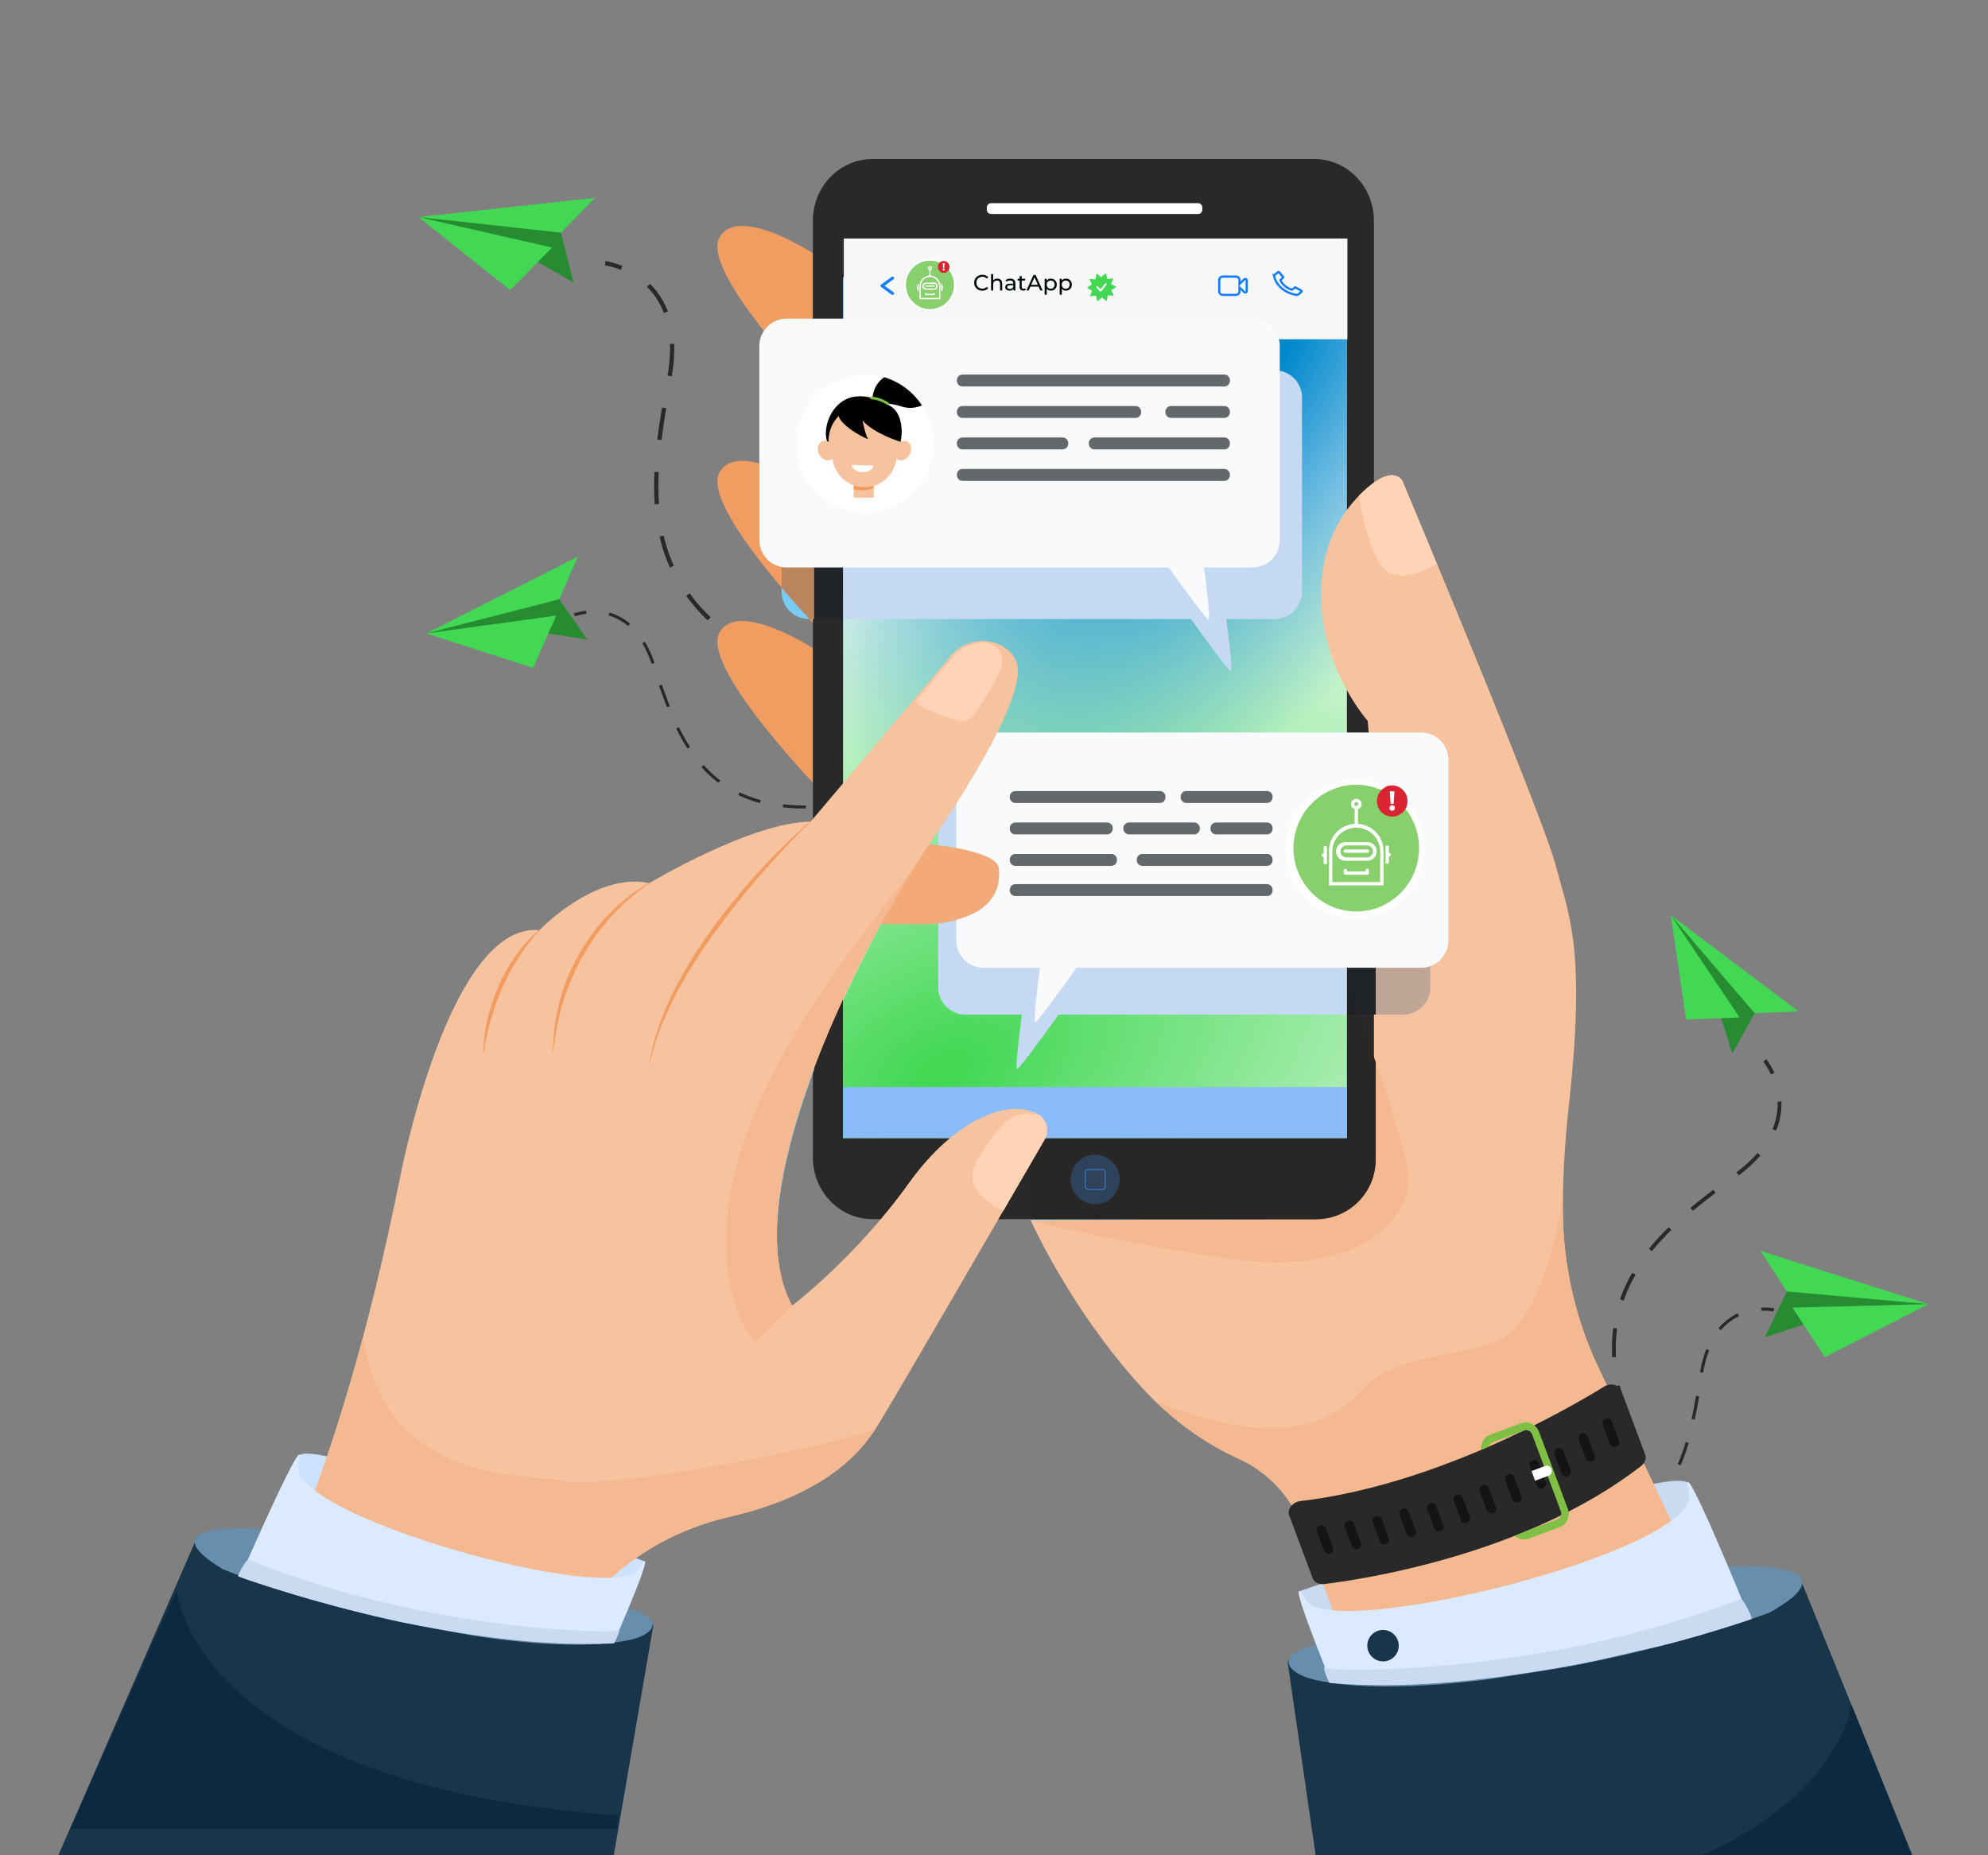 <svg viewBox="120 0 450 420" fill="none" xmlns="http://www.w3.org/2000/svg">
    <rect x="120" y="0" width="450" height="420" fill="#808080" stroke="none"/>
    <g clip-path="url(#a)">
        <path d="m524.451 292.358-4.967 10.375 9.529-3.118 27.487-4.377-18.772-4.261s-10.022-.765-10.671-.474c-.652.293-2.606 1.855-2.606 1.855"
              fill="#278B32"/>
        <path d="m518.509 283.184 37.991 12.054-32.049-2.88-5.942-9.174Zm14.576 24.046-7.335-11.21 30.75-.782-23.415 11.992"
              fill="#43D854"/>
        <path d="M518.705 296.736c1.627-.074 2.735.156 2.746.158l.148-.697c-.048-.01-1.207-.25-2.926-.173l.032.712m-9.707 3.948a12.9 12.9 0 0 1 4.342-3.363l.305.643a12.206 12.206 0 0 0-4.104 3.179l-.543-.459Zm-4.179 9.948c.326-1.91.802-3.668 1.416-5.223l.663.262c-.598 1.509-1.06 3.219-1.376 5.079l-.008.041-.7-.127.005-.032Zm-.9 5.345.701.121a129.276 129.276 0 0 1-1.022 5.302l-.695-.152c.333-1.533.655-3.208 1.016-5.271Zm-2.34 10.461.682.205a46.243 46.243 0 0 1-1.843 5.099l-.653-.283a45.52 45.52 0 0 0 1.814-5.021Zm-7.551 13.917a27.266 27.266 0 0 0 3.256-4.188l.601.382a29.458 29.458 0 0 1-1.688 2.382 27.955 27.955 0 0 1-1.653 1.914l-.516-.49Zm-8.636 6.075a29.05 29.05 0 0 0 4.619-2.617l.407.583a29.71 29.71 0 0 1-4.731 2.682l-.295-.648Zm-10.222 2.927a44.87 44.87 0 0 0 5.217-1.119l.192.686a45.721 45.721 0 0 1-5.3 1.137l-.109-.704ZM260.525 61.1c-2.053-.827-3.574-1.03-3.59-1.032l.125-.957c.067.009 1.66.222 3.826 1.094l-.361.896m9.76 9.771c-.87-2.273-2.158-4.265-3.83-5.92l.68-.687c1.77 1.753 3.134 3.86 4.052 6.262l-.902.345Zm1.771 14.322-.953-.153.009-.057c.431-2.525.607-4.923.522-7.121l.965-.04c.088 2.267-.092 4.733-.535 7.329l-.008.042Zm-2.311 14.418-.959-.119c.264-2.127.606-4.432 1.077-7.25l.952.159a176.244 176.244 0 0 0-1.07 7.21Zm-.571 14.491-.964.069c-.166-2.331-.189-4.738-.069-7.362l.966.045c-.119 2.586-.097 4.956.067 7.248Zm2.466 14.371a37.47 37.47 0 0 1-1.258-3.193 40.196 40.196 0 0 1-1.09-3.811l.941-.22c.297 1.27.655 2.521 1.064 3.718.362 1.06.774 2.106 1.224 3.111l-.881.395Zm8.545 11.972a40.35 40.35 0 0 1-4.856-5.564l.785-.565a39.24 39.24 0 0 0 4.739 5.43l-.668.699Zm11.99 8.503a62.196 62.196 0 0 1-6.278-3.84l.555-.791a61.19 61.19 0 0 0 6.179 3.78l-.456.851m10.271 4.595a97.402 97.402 0 0 1-3.611-1.432l.375-.89c1.15.484 2.353.961 3.574 1.417l-.338.905Z"
              fill="#292929"/>
        <path d="m246.983 52.678 2.844 11.256-8.805-4.989-26.317-9.816 19.42-.468s10.066 1.245 10.651 1.662c.586.42 2.207 2.355 2.207 2.355Z"
              fill="#278B32"/>
        <path d="m254.691 44.79-39.986 4.34 32.278 3.548 7.708-7.888Z" fill="#43D854"/>
        <path d="m235.475 65.666 9.492-9.624-30.262-6.913 20.77 16.537Z" fill="#43D854"/>
        <path d="M520.857 243.217c-.835-1.804-1.707-2.872-1.716-2.883l.671-.55c.038.047.95 1.166 1.832 3.069l-.787.364m.381 12.399c.829-2.022 1.21-4.118 1.133-6.231l.868-.031c.081 2.236-.322 4.454-1.198 6.591l-.803-.329Zm-7.647 10.467-.53-.687.041-.031c1.835-1.389 3.425-2.851 4.721-4.342l.656.568c-1.336 1.538-2.971 3.042-4.857 4.469l-.031.023Zm-10.379 8.018-.555-.667a155.99 155.99 0 0 1 5.163-4.085l.527.689a157.79 157.79 0 0 0-5.135 4.063Zm-9.285 9.136-.673-.548a56.119 56.119 0 0 1 4.482-4.862l.604.624a55.297 55.297 0 0 0-4.413 4.786Zm-7.222 10.926c.331-.96.715-1.925 1.14-2.864a36.2 36.2 0 0 1 1.629-3.166l.752.434a34.879 34.879 0 0 0-1.59 3.089 32.645 32.645 0 0 0-1.111 2.79l-.82-.283Zm-1.767 13.093a36.165 36.165 0 0 1 .242-6.629l.861.113a35.215 35.215 0 0 0-.236 6.468l-.867.048Zm2.621 12.94a55.742 55.742 0 0 1-1.749-6.375l.85-.177a54.81 54.81 0 0 0 1.721 6.275l-.822.277m3.899 9.322a87.491 87.491 0 0 1-1.484-3.158l.793-.352a84.95 84.95 0 0 0 1.469 3.126l-.778.384Z"
              fill="#292929"/>
        <path d="m517.171 229.375-5.06 9.118-2.697-8.68-11.194-22.61 13.002 11.635s5.825 7.005 5.951 7.638c.126.635-.002 2.899-.002 2.899Z"
              fill="#278B32"/>
        <path d="m527.068 228.95-28.848-21.747 18.951 22.173 9.897-.426Z" fill="#43D854"/>
        <path d="m501.649 230.802 12.133-.464-15.562-23.135 3.429 23.599Z" fill="#43D854"/>
        <path d="m246.582 135.669 6.349 9.118-9.569-1.491-26.882.105 17.232-6.982s9.434-2.289 10.098-2.112c.666.177 2.772 1.362 2.772 1.362"
              fill="#278B32"/>
        <path d="m250.819 126-34.339 17.401 30.102-7.732 4.237-9.669Z" fill="#43D854"/>
        <path d="m240.665 151.189 5.248-11.827-29.433 4.038 24.185 7.789" fill="#43D854"/>
        <path d="M252.74 138.949c-1.562.182-2.582.574-2.593.577l-.249-.641c.044-.017 1.112-.426 2.762-.62l.08.684m9.868 2.253a12.469 12.469 0 0 0-4.662-2.531l-.191.661a11.798 11.798 0 0 1 4.407 2.392l.446-.522Zm5.53 8.832c-.607-1.77-1.334-3.371-2.162-4.758l-.591.354c.805 1.345 1.511 2.902 2.102 4.626l.014.038.647-.229-.01-.031Zm1.69 4.956-.649.225a124.159 124.159 0 0 0 1.799 4.895l.639-.253a127.007 127.007 0 0 1-1.789-4.867Zm3.858 9.608-.618.301a44.498 44.498 0 0 0 2.55 4.573l.578-.371a44.019 44.019 0 0 1-2.51-4.503Zm9.363 12.091a26.44 26.44 0 0 1-3.756-3.486l-.513.458a28.471 28.471 0 0 0 1.98 2.008 26.79 26.79 0 0 0 1.873 1.567l.416-.547Zm9.177 4.447a28.06 28.06 0 0 1-4.81-1.775l-.297.618a28.698 28.698 0 0 0 4.927 1.821l.18-.664Zm10.199 1.201a43.518 43.518 0 0 1-5.147-.256l-.076.684c1.657.186 3.417.274 5.229.26l-.006-.688Z"
              fill="#292929"/>
        <path d="M266 353.5s-79.5-30-78.338-23.5l-2.162 9.358 27.568 16.254L248.203 363l16.216-5.418L266 353.5Z"
              fill="#CBE1FD"/>
        <path d="M414.001 360.275s89.664-31.186 88.177-23.961l2.141 10.515-31.262 17.349-39.456 7.227-17.953-6.524-1.647-4.606Z"
              fill="#CADAF1"/>
        <path d="M507.894 364.732h-86.091l-7.142-19.233c-2.53-6.812-7.706-12.29-14.326-15.287-6.235-2.821-14.626-7.944-22.761-17.078-15.83-17.774-24.23-36.842-24.23-36.842l53.354-.26s-4.802-29.855 21.716-69.506a22.445 22.445 0 0 0 3.687-14.424l-2.514-28.917s-18.02-20.143-6.964-45.135c0 0 10.572-14.642 14.766-9.283 0 0 31.935 76.071 34.842 87.381 2.908 11.311 6.785 18.421 2.908 53.969-1.026 9.41-1.395 17.258-1.382 23.711a84.18 84.18 0 0 0 8.086 35.814l26.051 55.09Z"
              fill="#F7C29E"/>
        <path d="m421.803 364.732-7.142-19.233c-2.53-6.812-7.706-12.29-14.326-15.287l-.033-.015.033.015c6.62 2.997 11.796 8.475 14.326 15.287l7.142 19.233Zm-21.518-34.543-.016-.006.016.006Zm-.035-.015-.015-.006.015.006Zm-.034-.015-.013-.006.013.006Zm-.037-.017Zm73.578-56.388v-.002.002Zm0-.072-.001-.036a.433.433 0 0 1 .001.036Zm-.001-.051c0-.968.009-1.973.026-3.003l-.001.004v.002c-.017 1.03-.025 2.031-.025 2.997Z"
              fill="#9CE3EC"/>
        <path d="M421.803 364.732h86.091l-26.051-55.09a84.18 84.18 0 0 1-8.086-35.814v-.197c-.001-.966.007-1.967.024-2.997-.037.286-3.802 29.203-15.418 33.232-11.674 4.048-22.774 2.646-30.765 11.52-4.436 4.926-10.929 7.938-19.886 7.938-7.18 0-15.944-1.935-26.493-6.373 6.874 6.724 13.675 10.78 18.96 13.191.008.002.016.007.024.011l.013.006a.048.048 0 0 1 .019.009l.015.006c.007.002.012.006.019.009l.016.006c.006.004.012.006.017.008l.033.015c6.62 2.997 11.796 8.475 14.326 15.287l7.142 19.233Z"
              fill="#F5B992"/>
        <path d="M300.669 151.156a84.269 84.269 0 0 1-3.303-1.223l.322-.814c1.052.414 2.152.823 3.268 1.21l-.287.827"
              fill="#292929"/>
        <path d="M305.208 58.05s-18.233-12.21-22.399-4.165c-4.163 8.043 23.693 36.504 23.693 36.504l-1.294-32.34Zm0 53.192s-18.233-12.208-22.399-4.165c-4.163 8.044 23.693 36.504 23.693 36.504l-1.294-32.339Zm0 36.241s-18.233-12.207-22.399-4.164c-4.163 8.043 23.693 36.504 23.693 36.504l-1.294-32.34Z"
              fill="#F19C61"/>
        <path d="M317.487 36h100.025C424.96 36 431 42.262 431 49.99v212.02c0 7.789-6.103 13.99-13.488 13.99H317.487C310.04 276 304 269.74 304 262.01V49.99c0-7.796 6.11-13.99 13.487-13.99"
              fill="#292929"/>
        <path d="m353.344 276.292 53.354-.26H353.34l.004.26" fill="#9CE3EC"/>
        <path d="M409.067 285.766c19.644-.002 28.055-9.354 29.573-16.598.859-4.098-3.031-16.792-7.23-28.695v22.054c0 7.519-6.109 13.504-13.499 13.504h-11.213l-53.354.261s18.633 4.997 45.593 8.734c3.667.508 7.037.74 10.13.74"
              fill="#F5B992"/>
        <path d="M353.34 276.031h64.571c7.39 0 13.499-5.985 13.499-13.504v-22.054a525.58 525.58 0 0 0-3.945-10.782h-2.599v27.936h-68.224c-.053.112-.11.222-.173.33l-3.332 5.746c.095 6.43.181 11.19.203 12.328Zm14.582-14.618a5.603 5.603 0 0 1 0 11.205 5.602 5.602 0 0 1-5.599-5.603 5.601 5.601 0 0 1 5.599-5.602Z"
              fill="#292726"/>
        <path d="M424.866 257.628H310.849V62.773h114.017v194.855Z" fill="#fff"/>
        <path d="M424.866 257.628H310.849V62.773h114.017v194.855Z" fill="url(#b)"/>
        <path d="M424.866 257.628H310.849V62.773h114.017v194.855Z" fill="url(#c)"/>
        <path d="M431.41 199.928c.682-2.53.921-5.178.691-7.826l-.691-7.948v15.774" fill="#79CBF3"/>
        <path d="M431.41 229.692h6.172a6.195 6.195 0 0 0 6.193-6.195v-40.878a6.193 6.193 0 0 0-6.193-6.194h-6.172v7.73l.691 7.948a22.556 22.556 0 0 1-.691 7.825v29.764"
              fill="#BFA596"/>
        <path d="M427.465 229.692h3.945v-53.267h-6.544v46.503c.762 1.95 1.649 4.249 2.599 6.764" fill="#202327"/>
        <path d="M424.866 229.692h2.599a641.979 641.979 0 0 0-2.599-6.764v6.764Z" fill="#202124"/>
        <path d="M350.242 241.981c.506 0 6.225-7.886 9.379-12.289h65.245v-53.267H339.87a269.763 269.763 0 0 1-7.504 11.729v3.196c4.29.535 13.297 2.028 13.707 5.141.518 3.951-.567 10.81-13.707 12.544v14.462a6.196 6.196 0 0 0 6.195 6.195h12.76c-.641 4.841-1.552 12.289-1.079 12.289Z"
              fill="#C5D9F3"/>
        <path d="M303.115 140.137h.133a231.162 231.162 0 0 1-6.326-7.136v.941a6.193 6.193 0 0 0 6.193 6.195"
              fill="#79CBF3"/>
        <path d="M296.922 104.923a92.011 92.011 0 0 1 7.383-4.896V88.08a236.156 236.156 0 0 1-3.499-3.822 6.197 6.197 0 0 0-3.884 5.75v14.915Z"
              fill="#C5D9F3"/>
        <path d="M304.305 110.663v-10.636a92.553 92.553 0 0 0-7.383 4.896v1.794c3.18 1.408 5.998 3.083 7.383 3.946Z"
              fill="#79CBF3"/>
        <path d="M304.305 88.079v-4.266h-1.19c-.816 0-1.596.156-2.309.444a236.156 236.156 0 0 0 3.499 3.822Zm-1.057 52.058h1.057v-29.474c-1.385-.863-4.203-2.538-7.383-3.947v26.285a231.162 231.162 0 0 0 6.326 7.136"
              fill="#BA855C"/>
        <path d="M304.305 140.137h6.544V83.814h-6.544v56.323Z" fill="#202327"/>
        <path d="M398.594 151.911c.456 0-.376-6.937-1.011-11.774h10.947a6.194 6.194 0 0 0 6.193-6.195V90.008a6.194 6.194 0 0 0-6.193-6.194h-97.681v56.323h78.735c3.212 4.475 8.524 11.774 9.01 11.774"
              fill="#C5D9F3"/>
        <path d="M344.35 48.442h46.829a.98.98 0 0 0 .98-.98v-.481a.981.981 0 0 0-.98-.981H344.35a.98.98 0 0 0-.979.981v.48a.98.98 0 0 0 .979.981Z"
              fill="#fff"/>
        <path d="M433.679 180.636s-.688 2.559-2.243 3.817l-1.849-21.268s-13.256-14.817-10.053-34.803c1.096-6.842 4.498-13.138 9.701-17.715 2.97-2.61 6.232-4.355 8.154-1.899 0 0 15.018 35.772 25.394 61.902l-29.104 9.966"
              fill="#F7C29E"/>
        <path d="M342.648 165.822h99.022a6.194 6.194 0 0 1 6.193 6.195v40.875a6.194 6.194 0 0 1-6.193 6.195h-77.96c-3.154 4.405-8.876 12.292-9.381 12.292-.471 0 .438-7.449 1.081-12.292h-12.762a6.194 6.194 0 0 1-6.193-6.195v-40.875a6.194 6.194 0 0 1 6.193-6.195Z"
              fill="#F8FAFB"/>
        <path d="M367.922 272.618a5.603 5.603 0 0 0 0-11.205 5.602 5.602 0 0 0-5.599 5.603 5.601 5.601 0 0 0 5.599 5.602Z"
              fill="#2F425B"/>
        <path d="M369.592 264.863c.266 0 .484.216.484.482v3.342a.484.484 0 0 1-.484.482h-3.338a.484.484 0 0 1-.485-.482v-3.342c0-.266.218-.482.485-.482h3.338Zm-3.338 4.486h3.338a.663.663 0 0 0 .664-.662v-3.342a.663.663 0 0 0-.664-.662h-3.338a.663.663 0 0 0-.664.662v3.342c0 .366.298.662.664.662Z"
              fill="#3E82D7"/>
        <path d="M310.849 257.628h114.017v-11.527H310.849v11.527Zm0-184.514h114.017V62.772H310.849v10.342Z"
              fill="#8ABBFA"/>
        <path d="M434.689 129.779c-4.149-1.91-6.316-12.711-7.091-17.564 3.33-3.35 7.506-6.366 9.791-3.448 0 0 3.307 7.878 7.889 18.94-3.133 1.744-7.487 3.5-10.589 2.072Z"
              fill="#FFD3B6"/>
        <path d="M330.133 191.107s15.401 1.292 15.94 5.385c.537 4.094-.647 11.31-15.185 12.712H315.83s4.504-12.497 4.29-12.926c-.216-.431 10.013-5.171 10.013-5.171"
              fill="#F3AA78"/>
        <path d="M354.843 252.169c2.084 1.108 2.809 3.745 1.625 5.788-7.085 12.225-35.265 60.811-37.802 64.764-2.908 4.524-10.016 15.19-33.6 20.682-23.585 5.495-33.276 21.329-33.276 21.329h-72.689s17.124-27.145 31.339-97.596c0 0 10.983-58.493 31.658-56.554 0 0 12.599-13.25 24.877-10.663 0 0 23.259-13.897 36.505-13.897l31.816-37.612c3.151-3.723 8.7-4.452 12.572-1.489 1.245.953 2.194 2.213 2.456 3.876.971 6.14-7.106 21.653-20.029 40.396-12.923 18.742-44.906 78.206-31.013 104.383 0 0 14.213-10.666 26.492-27.793 10.279-14.343 22.373-19.167 29.069-15.614Z"
              fill="#F7C29E"/>
        <path d="M303.362 186.037c-4.22 3.615-8.178 7.536-11.914 11.656-5.046 5.494-11.419 13.639-15.161 19.929-4.717 7.778-7.831 14.599-9.303 23.163l.095.021c1.694-8.048 6.123-16.713 9.98-22.7 2.886-4.68 8.23-12.116 14.964-19.912 3.385-3.902 7.675-8.515 11.407-12.087l-.068-.07m-36.18 13.781c-3.435 1.758-6.497 4.211-9.204 6.984-2.738 2.76-5.015 5.89-6.975 9.308a45.428 45.428 0 0 0-4.367 10.779c-.834 3.515-1.374 5.899-1.463 11.461l.098.009a56.474 56.474 0 0 1 2.096-11.254c1.091-3.546 2.623-7.358 4.479-10.519a49.761 49.761 0 0 1 6.693-9.268c2.433-2.663 5.616-5.539 8.693-7.415l-.05-.085m-24.816 10.494c-3.038 2.297-6.113 6.366-7.605 9.116-1.876 3.227-3.361 6.975-4.341 11.078-.72 2.624-.9 5.173-1.013 7.842l.095.013c.449-2.587.729-4.516 1.65-7.646 1.411-4.748 2.519-7.191 4.411-10.852 1.131-2.256 4.065-6.725 6.846-9.481l-.043-.07"
              fill="#F19C61"/>
        <path d="M340.17 267.214c-.645-3.271 3.167-8.459 6.626-12.374 2.159-2.445 5.567-3.359 8.567-2.337 1.675 1.241 2.186 3.593 1.106 5.454-1.903 3.285-5.332 9.196-9.375 16.161-3.028-1.542-6.328-3.877-6.924-6.904Zm-3.055-104.041c-1.838-.368-10.176-3.143-9.665-4.664l8.225-9.722a9.355 9.355 0 0 1 6.269-3.276l.038-.005c.067-.006.217-.016.429-.016 1.101.002 3.818.315 4.415 3.301.589 2.95-4.292 10.12-6.445 13.1a3.24 3.24 0 0 1-3.266 1.282"
              fill="#FFD3B6"/>
        <path d="M483.089 313.917c-9.109 5.599-38.437 22.338-68.761 25.906-1.776.21-3.026 1.84-2.501 3.247l5.298 14.193c.35.939 1.406 1.487 2.591 1.343 8.937-1.085 45.81-6.637 71.755-26.714.883-.683 1.255-1.719.925-2.603l-5.406-14.486c-.509-1.364-2.418-1.797-3.901-.886Z"
              fill="#292929"/>
        <path d="m485.75 327.489.101-.036c.532-.199.802-.791.603-1.324l-1.631-4.37a1.026 1.026 0 0 0-1.322-.603l-.1.036a1.03 1.03 0 0 0-.604 1.324l1.631 4.37c.198.533.791.801 1.322.603Zm-5.454 3.362.1-.035c.532-.199.802-.791.603-1.324l-1.631-4.37a1.028 1.028 0 0 0-1.322-.603l-.1.036a1.03 1.03 0 0 0-.604 1.324l1.631 4.37c.199.533.791.801 1.323.602Zm-5.464 3.342.101-.038a1.03 1.03 0 0 0 .603-1.324l-1.631-4.369a1.027 1.027 0 0 0-1.322-.603l-.101.038a1.026 1.026 0 0 0-.603 1.322l1.631 4.369c.198.533.79.804 1.322.605Zm-5.622 2.716.1-.038c.532-.199.802-.791.604-1.322l-1.631-4.37a1.029 1.029 0 0 0-1.323-.605l-.1.038a1.027 1.027 0 0 0-.603 1.322l1.63 4.372a1.03 1.03 0 0 0 1.323.603m-5.531 3.157.1-.038c.532-.199.802-.791.603-1.322l-1.631-4.37a1.027 1.027 0 0 0-1.322-.605l-.1.038a1.028 1.028 0 0 0-.604 1.322l1.631 4.372a1.03 1.03 0 0 0 1.323.603m-5.776 2.504.1-.038a1.03 1.03 0 0 0 .604-1.324l-1.631-4.369a1.029 1.029 0 0 0-1.323-.603l-.1.038a1.026 1.026 0 0 0-.603 1.322l1.63 4.369c.199.533.791.804 1.323.605Zm-5.889 2.2.1-.038a1.03 1.03 0 0 0 .604-1.324l-1.631-4.37a1.029 1.029 0 0 0-1.322-.603l-.101.036a1.03 1.03 0 0 0-.603 1.324l1.631 4.37c.198.533.79.801 1.322.605Zm-6.003 1.894.101-.038c.532-.199.802-.791.603-1.324l-1.631-4.369a1.027 1.027 0 0 0-1.322-.603l-.1.036a1.03 1.03 0 0 0-.604 1.324l1.631 4.369c.198.533.791.802 1.322.605m-6.246 1.24.1-.036a1.03 1.03 0 0 0 .604-1.324l-1.631-4.37a1.029 1.029 0 0 0-1.323-.602l-.1.036a1.028 1.028 0 0 0-.603 1.324l1.63 4.369c.199.533.791.802 1.323.603Zm-6.082 1.683.1-.038c.532-.199.802-.791.604-1.322l-1.631-4.372a1.029 1.029 0 0 0-1.323-.602l-.1.038a1.028 1.028 0 0 0-.604 1.322l1.631 4.369c.199.533.791.804 1.323.605Zm-6.315 1.058.101-.036c.532-.199.802-.791.603-1.324l-1.631-4.37a1.026 1.026 0 0 0-1.322-.602l-.101.035a1.029 1.029 0 0 0-.603 1.324l1.631 4.37c.198.533.79.801 1.322.603m-6.323 1.036.1-.038c.532-.196.802-.789.604-1.322l-1.631-4.369a1.028 1.028 0 0 0-1.323-.605l-.1.038a1.029 1.029 0 0 0-.603 1.324l1.63 4.37c.199.53.791.801 1.323.602Z"
              fill="#141414"/>
        <path d="m465.089 346.783-.025-.066c.096-.012.192-.036.286-.069l7.177-2.68c.708-.267 1.052-1.104.766-1.87l-6.471-17.338c-.285-.766-1.094-1.174-1.803-.909l-7.176 2.681a1.336 1.336 0 0 0-.819.941c-.564.246-1.131.493-1.705.736-.192-1.457.556-2.874 1.891-3.371l7.177-2.681c1.573-.586 3.368.319 4.003 2.017l6.471 17.338c.634 1.701-.129 3.562-1.702 4.148l-7.177 2.682c-1.076.401-2.257.103-3.098-.669.734-.289 1.469-.586 2.205-.89Z"
              fill="#7FBF43"/>
        <path d="m466.663 333.026 3.122-1.168c.56-.207 1.196.112 1.422.717.226.605-.045 1.265-.605 1.474l-3.121 1.166-.818-2.189Z"
              fill="#fff"/>
        <path d="M251.79 364.732s9.691-15.834 33.276-21.329l.069-.015c-.023.004-.043.011-.069.015-23.585 5.495-33.276 21.329-33.276 21.329Zm-72.689 0v-.002.002Zm.003-.002v-.002.002Zm0-.002c.003-.002.003-.004.003-.006 0 .002 0 .004-.003.006Zm.005-.009c.326-.522 11.396-18.444 23.038-61.959-11.645 43.517-22.712 61.439-23.038 61.959Zm106.044-21.337Zm.077-.017.039-.009-.039.009Zm.067-.017c.013-.002.026-.004.038-.008-.01.004-.025.006-.038.008Zm.069-.015c.013-.004.026-.006.036-.008-.01.002-.023.004-.036.008Zm.069-.017c.011-.002.024-.004.034-.008a.21.21 0 0 1-.034.008Zm.067-.015c.01-.004.023-.006.034-.008-.011.002-.024.004-.034.008Zm.067-.016c.013-.003.023-.005.033-.009-.01.004-.02.006-.033.009Zm.072-.017.025-.007-.025.007Zm.061-.015c.013-.002.023-.007.036-.009-.01.002-.023.007-.036.009Zm.07-.017.03-.007-.03.007Zm.064-.015.033-.008-.033.008Zm.069-.017.028-.006-.028.006Zm.064-.017.034-.006-.034.006Zm.069-.014c.008-.003.018-.007.029-.009-.011.002-.021.006-.029.009Zm.065-.017c.007-.003.02-.005.028-.007-.008.002-.021.004-.028.007Zm.069-.017Zm.064-.015.026-.007-.026.007Zm.067-.017c.01-.002.02-.004.031-.009-.011.005-.021.007-.031.009Zm.061-.015a.233.233 0 0 1 .036-.008c-.01.002-.025.004-.036.008Zm.07-.017.025-.006a.313.313 0 0 0-.025.006Zm.084-.021a.471.471 0 0 1 .044-.011l-.044.011Zm.07-.017c.015-.004.028-.008.041-.01a.273.273 0 0 0-.041.01Zm.077-.021Zm.066-.015.026-.008c-.01.002-.018.006-.026.008Zm.064-.017.026-.006-.026.006Zm.067-.017.023-.006-.023.006Zm.067-.017.023-.006-.023.006Zm.061-.017.026-.006c-.008.002-.015.006-.026.006Zm.065-.014Zm.064-.017.028-.007a.38.38 0 0 0-.028.007Zm.061-.017Zm.07-.017Zm.061-.015.028-.008a.147.147 0 0 0-.028.008Zm.064-.017.029-.008-.029.008Zm.067-.017.021-.006-.021.006Zm.064-.017.018-.006-.018.006Zm.064-.017.021-.006-.021.006Zm.062-.016Zm.064-.017c.005-.002.013-.002.016-.005-.003.003-.011.003-.016.005Zm.367-.098.01-.002-.01.002Zm.054-.015c.008 0 .013-.002.023-.004l-.023.004Zm.062-.016c.007 0 .015-.003.023-.005l-.023.005Zm.064-.017Zm.064-.017c.005 0 .015-.004.018-.004l-.018.004Zm.059-.015Zm.061-.017a.088.088 0 0 0 .026-.008c-.01.004-.015.006-.026.008Zm.062-.017.028-.008-.028.008Zm.062-.017c.01-.004.02-.006.03-.008l-.03.008Zm.061-.017a.154.154 0 0 1 .034-.008c-.013.002-.024.006-.034.008Zm.062-.017a.198.198 0 0 1 .033-.008l-.033.008Zm.067-.017a.082.082 0 0 1 .025-.008c-.008.002-.018.004-.025.008Zm.061-.019.028-.006-.028.006Zm.059-.017Zm.064-.016c.011-.003.021-.005.031-.009l-.031.009Zm.062-.017c.01-.003.02-.007.031-.009l-.031.009Zm.064-.017c.01-.005.021-.007.031-.009a.094.094 0 0 0-.031.009Zm.062-.017Zm.225-.066Zm.052-.015Zm.059-.014.036-.011-.036.011Zm.059-.017Zm.061-.019Zm.062-.017c.01-.005.023-.007.036-.011l-.036.011Zm.061-.017a.292.292 0 0 1 .036-.011c-.012.002-.023.007-.036.011Zm.062-.019c.013-.002.023-.007.033-.011l-.033.011Zm.064-.017c.011-.004.021-.009.034-.011l-.034.011Zm.062-.019c.01-.002.02-.007.031-.009-.011.002-.021.007-.031.009Zm.059-.017.036-.011-.036.011Zm.061-.019c.013-.002.021-.006.034-.009a.143.143 0 0 1-.034.009Zm.062-.017.036-.011a.165.165 0 0 1-.036.011Zm.059-.017Zm.062-.019Zm.059-.017.036-.01-.036.01Zm.061-.019.036-.008-.036.008Zm.059-.017.041-.013-.041.013Zm.062-.019Zm.251-.074a.477.477 0 0 0 .049-.015l-.049.015Zm.07-.021c.015-.004.025-.009.041-.013-.016.004-.026.009-.041.013Zm.061-.019c.013-.002.026-.009.039-.011-.013.005-.026.007-.039.011Zm.059-.017.039-.013-.039.013Zm.062-.019.038-.013-.038.013Zm.059-.017Zm.059-.019.041-.013-.041.013Zm.059-.019.041-.013-.041.013Zm.061-.019Zm.062-.017.036-.013-.036.013Zm.059-.019.036-.011c-.01.002-.023.007-.036.011Zm.059-.019.036-.011c-.013.005-.023.009-.036.011Zm.059-.017c.013-.004.028-.008.039-.013l-.039.013Zm.057-.019.043-.013a.703.703 0 0 1-.043.013Zm.061-.019.041-.013-.041.013Zm.057-.017a.245.245 0 0 0 .043-.015l-.043.015Zm.059-.019a.491.491 0 0 1 .051-.015c-.018.004-.033.011-.051.015Zm.059-.019.048-.015a.3.3 0 0 1-.048.015Zm.059-.019Zm.364-.114.049-.017-.049.017Zm.056-.019.047-.015-.047.015Zm.065-.021a.703.703 0 0 1 .043-.013c-.015.004-.031.008-.043.013Zm.056-.017a.207.207 0 0 1 .046-.015c-.015.004-.031.008-.046.015Zm.059-.019c.013-.005.028-.011.044-.015-.016.004-.031.01-.044.015Zm.059-.019.041-.015c-.015.004-.028.01-.041.015Zm.057-.02.043-.014-.043.014Zm.059-.019.043-.014-.043.014Zm.053-.019.052-.014-.052.014Zm.059-.019.049-.014-.049.014Zm.059-.019Zm.054-.017c.195-.065.388-.129.578-.194-.19.065-.383.129-.578.194Zm.578-.194.056-.019-.056.019Zm.059-.019c.038-.013.074-.026.113-.038-.039.012-.075.025-.113.038Zm.115-.038c.016-.007.036-.013.052-.019-.016.006-.036.012-.052.019Zm.059-.021Zm.057-.019.051-.019-.051.019Zm.054-.019.053-.019a1.123 1.123 0 0 0-.053.019Zm.059-.019c.015-.007.036-.013.051-.02-.015.007-.036.013-.051.02Zm.053-.022c.018-.006.039-.012.054-.019-.018.009-.036.013-.054.019Zm.057-.019c15.796-5.477 21.688-13.379 24.395-17.516-2.707 4.137-8.601 12.039-24.395 17.516Z"
              fill="#9CE3EC"/>
        <path d="M179.101 364.732h72.689s9.691-15.834 33.276-21.329c.026-.004.046-.011.069-.015l.018-.006a.173.173 0 0 0 .046-.011l.031-.006.039-.009a.115.115 0 0 0 .028-.008c.013-.002.028-.004.038-.008a.446.446 0 0 1 .031-.007c.013-.004.026-.006.036-.008.013-.002.021-.005.033-.009a.21.21 0 0 0 .034-.008.236.236 0 0 0 .033-.007c.01-.004.023-.006.034-.008.012-.004.023-.006.033-.008.013-.003.023-.005.033-.009a.27.27 0 0 0 .039-.008l.025-.007.036-.008c.013-.002.026-.007.036-.009.011-.002.023-.004.034-.008l.03-.007c.011-.004.023-.006.034-.008l.033-.008c.013-.002.023-.007.036-.009l.028-.006c.013-.004.026-.006.036-.011l.034-.006.035-.008c.008-.003.018-.007.029-.009a.233.233 0 0 0 .036-.008c.007-.003.02-.005.028-.007l.041-.01a.064.064 0 0 1 .023-.005c.013-.004.026-.008.041-.01l.026-.007.041-.01c.01-.002.02-.004.031-.009l.03-.006c.011-.004.026-.006.036-.008.011-.005.023-.007.034-.009a.313.313 0 0 1 .025-.006c.018-.007.039-.011.059-.015l.044-.011c.01-.004.018-.004.026-.006a.273.273 0 0 1 .041-.01c.01-.005.025-.007.036-.011l.025-.006.041-.009c.008-.002.016-.006.026-.008.015-.002.028-.007.038-.009l.026-.006.041-.011.023-.006c.016-.004.031-.006.044-.011l.023-.006a.166.166 0 0 0 .038-.011c.011 0 .018-.004.026-.006.013-.002.023-.006.039-.008a.38.38 0 0 1 .028-.007c.01-.004.023-.006.036-.01a.38.38 0 0 1 .028-.007l.033-.01a.282.282 0 0 0 .031-.007l.039-.01a.313.313 0 0 1 .025-.006l.036-.009a.147.147 0 0 1 .028-.008l.036-.009.029-.008c.012-.002.025-.007.038-.009l.021-.006c.015-.004.03-.009.043-.011l.018-.006.046-.011.021-.006a.306.306 0 0 0 .041-.01.138.138 0 0 1 .026-.007l.038-.01c.005-.002.013-.002.016-.005.118-.029.236-.061.351-.093l.01-.002a.388.388 0 0 0 .044-.013l.023-.004.039-.012.023-.005.041-.012a.05.05 0 0 0 .02-.005l.044-.012.018-.004.041-.011a.135.135 0 0 0 .026-.009l.035-.008a.112.112 0 0 0 .026-.008l.036-.009.028-.008.034-.009.03-.008.031-.009c.01-.002.021-.006.034-.008.01-.002.02-.007.028-.009l.033-.008a.189.189 0 0 1 .034-.009c.007-.004.017-.006.025-.008l.036-.011.028-.006c.011-.004.021-.006.031-.011a.233.233 0 0 0 .036-.008l.028-.008.031-.009.031-.008.031-.009.033-.008a.094.094 0 0 1 .031-.009c.007-.004.02-.006.031-.008a.081.081 0 0 1 .025-.009l.2-.057a.071.071 0 0 0 .021-.004c.01-.004.02-.006.031-.011a.14.14 0 0 0 .031-.008.323.323 0 0 1 .028-.006l.036-.011a.12.12 0 0 1 .023-.006.14.14 0 0 1 .038-.011c.005-.002.013-.006.023-.008a.215.215 0 0 0 .036-.011l.026-.006.036-.011a.313.313 0 0 0 .025-.006c.013-.004.024-.009.036-.011a.238.238 0 0 1 .026-.008l.033-.011.031-.006.034-.011.028-.008c.01-.002.02-.007.031-.009.01-.004.02-.006.028-.008l.036-.011.025-.008a.143.143 0 0 0 .034-.009l.028-.008a.165.165 0 0 0 .036-.011l.023-.006a.569.569 0 0 1 .039-.011c.005-.002.012-.006.023-.008a.184.184 0 0 0 .036-.011l.023-.006.036-.01a.25.25 0 0 1 .025-.009l.036-.008c.008-.005.016-.007.023-.009l.041-.013.021-.006c.082-.023.161-.046.241-.072l.01-.002.049-.015.021-.006c.015-.004.025-.009.041-.013l.02-.006c.013-.004.026-.006.039-.011l.02-.006.039-.013.023-.006.038-.013c.008 0 .013-.004.021-.004a.568.568 0 0 0 .038-.013l.021-.006.041-.013.018-.006.041-.013a.076.076 0 0 0 .02-.006.19.19 0 0 0 .039-.011l.023-.006.036-.013.023-.006c.013-.004.026-.009.036-.011a.2.2 0 0 1 .023-.008c.013-.002.023-.006.036-.011l.023-.006.039-.013.018-.006a.703.703 0 0 0 .043-.013l.018-.006.041-.013.016-.004.043-.015a.047.047 0 0 0 .016-.004c.018-.004.033-.011.051-.015l.008-.004a.3.3 0 0 0 .048-.015l.011-.004c.12-.036.236-.074.351-.112l.013-.002.049-.017.007-.002.047-.015.018-.006c.012-.005.028-.009.043-.013a.033.033 0 0 1 .013-.004c.015-.007.031-.011.046-.015.003-.002.008-.002.013-.004.013-.005.028-.011.044-.015l.015-.004c.013-.005.026-.011.041-.015.008-.002.01-.002.016-.005l.043-.014c.005-.002.01-.002.016-.005l.043-.014c.005-.002.01-.002.01-.005l.052-.014c.002-.003.005-.003.007-.005l.049-.014.01-.005a.472.472 0 0 0 .054-.017c.195-.065.388-.129.578-.194l.056-.019h.003c.038-.013.074-.026.113-.038h.002c.016-.007.036-.013.052-.019l.007-.002a.358.358 0 0 1 .049-.017c.003-.002.005-.002.008-.002l.051-.019h.003l.053-.019h.006c.015-.007.036-.013.051-.02.002 0 .002 0 .002-.002.018-.006.036-.01.054-.019h.003c15.794-5.477 21.688-13.379 24.395-17.516-6.484 3.042-49.255 12.111-66.658 12.111-1.683 0-3.13-.085-4.282-.269-11.355-1.804-39.969.072-45.155-32.454-11.642 43.515-22.712 61.437-23.038 61.959l-.002.003c0 .002 0 .004-.003.006v.002h-.003v.002Z"
              fill="#F5B992"/>
        <path d="M295.907 281.797c-.45-11.541 3.182-25.775 8.398-39.7v-.376c-5.283 13.982-8.939 28.319-8.398 40.076Z"
              fill="#9CE3EC"/>
        <path d="M304.305 242.097c1.994-5.327 4.223-10.612 6.544-15.684v-.226c-2.321 5.021-4.55 10.255-6.544 15.534v.376Z"
              fill="#292726"/>
        <path d="M310.849 226.413a283.774 283.774 0 0 1 8.595-17.209h-.036a284.925 284.925 0 0 0-8.559 16.983v.226Z"
              fill="#FDF3EC"/>
        <path d="M319.408 209.204h.036c2.48-4.574 4.871-8.677 7.008-12.114a252.48 252.48 0 0 0-7.044 12.114Z"
              fill="#F1A26F"/>
        <path d="m290.884 303.866 8.398-8.29c-2.123-3.854-3.17-8.538-3.375-13.779-.541-11.757 3.115-26.094 8.398-40.076 1.994-5.279 4.222-10.514 6.544-15.535a284.885 284.885 0 0 1 8.559-16.982 252.06 252.06 0 0 1 7.044-12.115c-7.357 8.917-15.165 19.354-23.022 31.42-33.761 51.845-12.546 75.357-12.546 75.357"
              fill="#F5B992"/>
        <path d="M426.712 207.892c8.638 0 15.648-7.01 15.648-15.648s-7.01-15.648-15.648-15.648-15.648 7.01-15.648 15.648 7.01 15.648 15.648 15.648Z"
              fill="#fff"/>
        <path d="M426.712 206.829c7.95 0 14.46-6.51 14.46-14.584 0-8.075-6.448-14.584-14.46-14.584-7.949 0-14.459 6.509-14.459 14.584.063 8.012 6.51 14.584 14.459 14.584Z"
              fill="#88CF6D"/>
        <path d="M434.974 184.984c1.94 0 3.505-1.627 3.505-3.568 0-1.94-1.565-3.567-3.505-3.567s-3.505 1.627-3.505 3.567c0 1.941 1.565 3.568 3.505 3.568Z"
              fill="#DA2434"/>
        <path d="M434.973 183.606a.627.627 0 0 0 0-1.252.628.628 0 0 0-.626.626c0 .375.313.626.626.626Zm.315-1.501h-.689l-.188-2.942h1.064l-.187 2.942Zm-1.441 8.386c0 .187-.125.313-.313.313h-.063v1.189a.47.47 0 0 1-.125.25c-.063.063-.125.125-.25.125-.188 0-.313-.125-.313-.313v-3.129c0-.063.062-.188.125-.251.062-.062.125-.125.25-.125.188 0 .313.125.313.313v1.189h.063c.062 0 .188.063.25.126a.56.56 0 0 1 .063.313Zm-14.02.062c0 .188.125.313.313.313h.062v1.19c0 .062.063.187.125.25.063.063.126.125.251.125.187 0 .313-.125.313-.313v-3.129a.475.475 0 0 0-.126-.251c-.062-.062-.125-.125-.25-.125-.188 0-.313.125-.313.313v1.189h-.062a.48.48 0 0 0-.251.125c0 .126-.062.188-.062.313Zm9.576 3.069v.563a.47.47 0 0 1-.125.25c-.062.063-.125.125-.25.125h-4.444c-.188 0-.313-.125-.313-.313v-.563a.47.47 0 0 1 .125-.25c.062-.063.125-.125.25-.125.188 0 .313.125.313.313v.187h3.756v-.187c0-.063.062-.188.125-.251.063-.062.125-.125.25-.125.188.063.313.188.313.376Zm-.313-4.195h-4.444c-.188 0-.313.126-.313.313 0 .188.125.313.313.313h4.444c.187 0 .313-.125.313-.313.062-.187-.126-.313-.313-.313Z"
              fill="#fff"/>
        <path d="M429.09 187.926h-4.444c-.501 0-1.002.188-1.315.564-.313.313-.563.813-.563 1.314 0 1.064.876 1.878 1.878 1.878h4.444c.5 0 1.001-.188 1.314-.563.313-.313.563-.814.563-1.315a1.844 1.844 0 0 0-1.877-1.878Zm.813 2.754c-.187.251-.5.376-.876.376h-4.194a1.188 1.188 0 0 1-1.189-1.189c0-.313.125-.626.376-.877.187-.25.5-.375.876-.375h4.194c.688 0 1.189.563 1.189 1.189a2.194 2.194 0 0 1-.376.876Z"
              fill="#fff"/>
        <path d="M431.719 187.112a5.528 5.528 0 0 0-4.506-2.879v-3.005a1.07 1.07 0 0 0 .751-1.001c0-.626-.501-1.064-1.064-1.064-.626 0-1.064.501-1.064 1.064 0 .501.313.876.751 1.001v2.942a5.527 5.527 0 0 0-4.507 2.88c-.438.813-.689 1.69-.689 2.628v6.948h11.079v-6.885c-.062-.939-.313-1.878-.751-2.629Zm-5.258-6.885c0-.25.188-.376.376-.376.25 0 .376.188.376.376 0 .25-.188.375-.376.375s-.376-.125-.376-.375ZM431.719 196h-9.702v-6.259a4.889 4.889 0 0 1 4.883-4.882 4.889 4.889 0 0 1 4.882 4.882l-.063 6.259Zm-7.574 3.253h-1.752v2.129h.563v-.814h1.189a.562.562 0 0 0 .564-.563v-.251c0-.25-.251-.501-.564-.501Zm0 .752c0 .062-.062.125-.125.125h-.939c-.062 0-.125-.063-.125-.125v-.126c0-.062.063-.125.125-.125h.939c.063 0 .125.063.125.125v.126Zm3.006-.752h-1.753v2.129h.563v-.814h1.19a.561.561 0 0 0 .563-.563v-.251c-.063-.25-.313-.501-.563-.501Zm0 .752c0 .062-.063.125-.126.125h-.938c-.063 0-.126-.063-.126-.125v-.126c0-.062.063-.125.126-.125h.938c.063 0 .126.063.126.125v.126Zm-6.635-.752h-.564l-1.189 2.129h.563l.251-.376h1.439l.251.376h.563l-1.314-2.129Zm-.689 1.19.438-.751.439.751h-.877Zm11.204.125v.563c0 .063 0 .125-.062.188-.063.062-.125.062-.188.062h-2.003a.269.269 0 0 1-.25-.25v-.25c0-.063 0-.126.062-.188 0 0 .063-.063.125-.063l1.69-.939v-.313h-1.189v.564l-.563-.125v-.689c0-.063 0-.125.062-.188.063-.062.126-.062.188-.062h1.753c.125 0 .25.125.25.25v.751c0 .063-.062.125-.062.125l-.063.063-1.502.814h1.252v-.376l.125.063h.375Zm3.067-.251v-1.502h-.564l-1.752 1.502v.563h1.752v.564h.564v-.564h.563v-.563h-.563Zm-1.69 0 1.126-.939v.939h-1.126Z"
              fill="#fff"/>
        <path d="M427 207.406c8.509 0 15.406-6.897 15.406-15.406s-6.897-15.406-15.406-15.406-15.406 6.897-15.406 15.406 6.897 15.406 15.406 15.406Z"
              fill="#fff"/>
        <path d="M427 206.343c7.848 0 14.21-6.422 14.21-14.343 0-7.922-6.362-14.344-14.21-14.344-7.849 0-14.211 6.422-14.211 14.344 0 7.921 6.362 14.343 14.211 14.343Z"
              fill="#88CF6D"/>
        <path d="M435.142 184.875c1.908 0 3.456-1.578 3.456-3.524s-1.548-3.524-3.456-3.524c-1.909 0-3.457 1.578-3.457 3.524s1.548 3.524 3.457 3.524Z"
              fill="#DA2434"/>
        <path d="M435.131 183.538a.621.621 0 1 0 0-1.242.621.621 0 0 0 0 1.242Zm.323-1.529h-.67l-.191-2.869h1.052l-.191 2.869Zm-.618 11.492a.377.377 0 0 1-.377.377h-.075v1.357a.372.372 0 0 1-.111.266.377.377 0 0 1-.643-.266v-3.467c0-.104.042-.198.111-.266a.377.377 0 0 1 .643.266v1.357h.075c.105 0 .199.041.266.11a.373.373 0 0 1 .111.266Zm-15.672.076c0 .208.169.377.377.377h.075v1.356a.377.377 0 0 0 .754 0v-3.466a.377.377 0 0 0-.754 0v1.356h-.075a.377.377 0 0 0-.377.377Zm10.712 3.466v.603a.377.377 0 0 1-.376.377h-4.974a.377.377 0 0 1-.376-.377v-.603a.377.377 0 0 1 .753 0v.226h4.22v-.226c0-.104.041-.198.111-.266a.376.376 0 0 1 .642.266Zm-.358-4.747h-4.989a.368.368 0 0 0-.369.369v.015c0 .205.165.369.369.369h4.989a.367.367 0 0 0 .369-.369v-.015a.37.37 0 0 0-.369-.369Z"
              fill="#fff"/>
        <path d="M429.51 190.64h-4.973a2.108 2.108 0 0 0-2.11 2.11 2.11 2.11 0 0 0 2.11 2.109h4.973a2.106 2.106 0 0 0 2.11-2.109 2.11 2.11 0 0 0-2.11-2.11Zm.869 3.068a1.346 1.346 0 0 1-.958.398h-4.672a1.357 1.357 0 0 1 0-2.713h4.672c.749 0 1.357.608 1.357 1.357 0 .372-.153.713-.399.958Z"
              fill="#fff"/>
        <path d="M432.425 189.715a6.177 6.177 0 0 0-5.035-3.206v-3.314a1.206 1.206 0 1 0-.754 0v3.313a6.166 6.166 0 0 0-5.062 3.207 6.133 6.133 0 0 0-.754 2.959v7.762h12.357v-7.762a6.132 6.132 0 0 0-.752-2.959Zm-5.863-7.666a.452.452 0 1 1 .903 0 .452.452 0 0 1-.903 0Zm5.863 17.631h-10.85v-7.007a5.427 5.427 0 0 1 10.851 0v7.007h-.001Z"
              fill="#fff"/>
        <path d="M425 54H311v22.8h114V54Z" fill="#F7F7F7"/>
        <path d="m412.339 65.55.093.029.077-.052.694-.47 1.324.726.003.001.002.001a.203.203 0 0 1 .07.059.165.165 0 0 1 .02.165.189.189 0 0 1-.055.07l-.002.002-.002.002-.632.531a.633.633 0 0 1-.251.126.696.696 0 0 1-.29.01c-1.21-.213-2.326-.71-3.22-1.437-.872-.734-1.477-1.668-1.739-2.688a.42.42 0 0 1 .012-.243.476.476 0 0 1 .151-.206l.001-.001.656-.538.001-.002.002-.001a.223.223 0 0 1 .08-.044.244.244 0 0 1 .182.016.21.21 0 0 1 .068.057l.002.003.882 1.113-.565.578-.063.065.036.078c.214.467.547.887.976 1.231.419.362.927.641 1.487.818Zm-11.496-.206-.279-.272v.891a.785.785 0 0 1-.24.563.827.827 0 0 1-.578.234H396.8a.831.831 0 0 1-.579-.234.788.788 0 0 1-.239-.563v-2.551c0-.212.086-.415.239-.564a.832.832 0 0 1 .579-.234h2.946c.217 0 .425.084.578.234.154.15.24.352.24.563v.891l.279-.272.798-.778h.001c.205-.2.558-.059.558.225v2.42c0 .284-.353.426-.558.225l-.799-.778Z"
              stroke="#1280FE" stroke-width=".5"/>
        <path d="M342.36 65.796c-.35 0-.667-.077-.95-.23a1.74 1.74 0 0 1-.66-.64c-.16-.273-.24-.58-.24-.92 0-.34.08-.645.24-.915.16-.273.381-.487.665-.64.283-.157.6-.235.95-.235.273 0 .523.047.75.14.226.09.42.225.58.405l-.325.315a1.305 1.305 0 0 0-.985-.415c-.26 0-.495.058-.705.175-.21.117-.375.278-.495.485a1.348 1.348 0 0 0-.175.685c0 .253.058.483.175.69.12.203.285.363.495.48.21.117.445.175.705.175.39 0 .718-.14.985-.42l.325.315c-.16.18-.355.317-.585.41a1.96 1.96 0 0 1-.75.14Zm3.393-2.715c.337 0 .603.098.8.295.2.193.3.478.3.855v1.525h-.48v-1.47c0-.257-.062-.45-.185-.58-.123-.13-.3-.195-.53-.195-.26 0-.465.076-.615.23-.15.15-.225.367-.225.65v1.365h-.48v-3.71h.48v1.435c.1-.127.23-.225.39-.295.163-.07.345-.105.545-.105Zm2.953 0c.367 0 .647.09.84.27.197.18.295.448.295.805v1.6h-.455v-.35a.773.773 0 0 1-.345.285 1.315 1.315 0 0 1-.525.095c-.296 0-.535-.072-.715-.215a.694.694 0 0 1-.265-.565c0-.234.085-.42.255-.56.17-.144.44-.215.81-.215h.76v-.095c0-.207-.06-.365-.18-.475-.12-.11-.296-.165-.53-.165-.156 0-.31.026-.46.08a1.15 1.15 0 0 0-.38.205l-.2-.36c.137-.11.3-.194.49-.25a2 2 0 0 1 .605-.09Zm-.11 2.335c.184 0 .342-.04.475-.12a.71.71 0 0 0 .29-.35v-.37h-.74c-.406 0-.61.137-.61.41 0 .133.052.238.155.315.104.076.247.115.43.115Zm3.623.185a.741.741 0 0 1-.26.14 1.14 1.14 0 0 1-.32.045c-.266 0-.473-.072-.62-.215-.146-.144-.22-.349-.22-.615V63.5h-.45v-.395h.45v-.58h.48v.58h.76v.395h-.76v1.435c0 .143.035.253.105.33a.41.41 0 0 0 .31.115.577.577 0 0 0 .375-.125l.15.345Zm2.881-.72h-1.86l-.385.875h-.515l1.585-3.5h.495l1.59 3.5h-.525l-.385-.875Zm-.175-.4-.755-1.715-.755 1.715h1.51Zm2.942-1.4c.257 0 .487.056.69.17.203.113.362.272.475.475.117.203.175.438.175.705 0 .267-.058.503-.175.71a1.206 1.206 0 0 1-.475.475c-.203.113-.433.17-.69.17a1.25 1.25 0 0 1-.525-.11 1.09 1.09 0 0 1-.4-.32v1.37h-.48v-3.62h.46v.42a.998.998 0 0 1 .405-.33c.163-.077.343-.115.54-.115Zm-.04 2.285a.846.846 0 0 0 .775-.445.988.988 0 0 0 .12-.49.96.96 0 0 0-.12-.485.803.803 0 0 0-.32-.33.895.895 0 0 0-.455-.115.884.884 0 0 0-.775.445.99.99 0 0 0-.115.485c0 .183.038.347.115.49a.846.846 0 0 0 .775.445Zm3.448-2.285c.257 0 .487.056.69.17.203.113.362.272.475.475.117.203.175.438.175.705 0 .267-.058.503-.175.71a1.206 1.206 0 0 1-.475.475c-.203.113-.433.17-.69.17a1.25 1.25 0 0 1-.525-.11 1.09 1.09 0 0 1-.4-.32v1.37h-.48v-3.62h.46v.42a.998.998 0 0 1 .405-.33c.163-.077.343-.115.54-.115Zm-.04 2.285a.846.846 0 0 0 .775-.445.988.988 0 0 0 .12-.49.96.96 0 0 0-.12-.485.803.803 0 0 0-.32-.33.895.895 0 0 0-.455-.115.884.884 0 0 0-.775.445.99.99 0 0 0-.115.485c0 .183.038.347.115.49a.846.846 0 0 0 .775.445Z"
              fill="#00080C"/>
        <path d="m368.225 61.885 1.064.884 1.011-.943.341 1.34 1.373-.168-.512 1.284 1.209.67-1.169.74.584 1.253-1.38-.09-.264 1.357-1.063-.884-1.012.943-.341-1.34-1.372.169.512-1.285-1.21-.67 1.17-.739-.585-1.253 1.38.09.264-1.358Z"
              fill="#43D854"/>
        <g clip-path="url(#d)">
            <path d="M370.135 64.203a.214.214 0 0 1 .299.002.216.216 0 0 1 .007.299l-1.144 1.431a.213.213 0 0 1-.238.053.223.223 0 0 1-.072-.047l-.758-.76a.221.221 0 0 1-.069-.153.222.222 0 0 1 .063-.156.223.223 0 0 1 .156-.063.22.22 0 0 1 .154.069l.6.6.996-1.269a.183.183 0 0 1 .006-.006Z"
                  fill="#fff"/>
        </g>
        <path d="M330.625 69.815a5.41 5.41 0 0 0 5.407-5.407A5.41 5.41 0 0 0 330.625 59a5.41 5.41 0 0 0-5.407 5.408 5.41 5.41 0 0 0 5.407 5.407Z"
              fill="#fff"/>
        <path d="M330.626 69.447c2.746 0 4.996-2.25 4.996-5.04s-2.228-5.04-4.996-5.04c-2.747 0-4.996 2.25-4.996 5.04.021 2.769 2.249 5.04 4.996 5.04Z"
              fill="#88CF6D"/>
        <path d="M333.48 61.897c.671 0 1.211-.562 1.211-1.233 0-.67-.54-1.233-1.211-1.233-.67 0-1.211.563-1.211 1.233 0 .671.541 1.233 1.211 1.233Z"
              fill="#DA2434"/>
        <path d="M333.48 61.422a.216.216 0 1 0 0-.433.216.216 0 0 0 0 .433Zm.109-.519h-.238l-.065-1.017h.367l-.064 1.017Zm-.498 2.898c0 .065-.043.108-.108.108h-.022v.411a.168.168 0 0 1-.043.087c-.022.021-.043.043-.087.043-.065 0-.108-.043-.108-.108V63.26a.17.17 0 0 1 .043-.086c.022-.022.044-.043.087-.043.065 0 .108.043.108.108v.41h.022c.021 0 .065.022.086.044.022.043.022.065.022.108Zm-4.845.023c0 .065.044.108.108.108h.022v.411a.17.17 0 0 0 .043.087c.022.021.044.043.087.043.065 0 .108-.043.108-.108v-1.082a.168.168 0 0 0-.043-.086c-.022-.022-.044-.043-.087-.043-.065 0-.108.043-.108.108v.41h-.022a.166.166 0 0 0-.086.044c0 .043-.022.065-.022.108Zm3.309 1.059v.195a.16.16 0 0 1-.043.087c-.021.021-.043.043-.086.043h-1.536c-.065 0-.108-.043-.108-.108v-.195a.17.17 0 0 1 .043-.087c.022-.021.043-.043.087-.043.065 0 .108.043.108.108v.065h1.298v-.065a.16.16 0 0 1 .043-.086c.021-.022.043-.043.086-.043.065.021.108.064.108.13Zm-.108-1.449h-1.536a.103.103 0 0 0-.108.108c0 .065.044.108.108.108h1.536c.065 0 .108-.043.108-.108.022-.065-.043-.108-.108-.108Z"
              fill="#fff"/>
        <path d="M331.447 62.916h-1.536a.588.588 0 0 0-.454.195.674.674 0 0 0-.194.454.65.65 0 0 0 .648.649h1.536a.588.588 0 0 0 .454-.195.676.676 0 0 0 .195-.454.637.637 0 0 0-.649-.649Zm.281.952c-.065.086-.173.13-.303.13h-1.449a.41.41 0 0 1-.411-.411.43.43 0 0 1 .13-.303c.065-.087.173-.13.303-.13h1.449a.41.41 0 0 1 .411.41.763.763 0 0 1-.13.304Z"
              fill="#fff"/>
        <path d="M332.356 62.633a1.911 1.911 0 0 0-1.558-.995V60.6a.365.365 0 0 0-.108-.714.364.364 0 0 0-.367.368.35.35 0 0 0 .259.346v1.017a1.91 1.91 0 0 0-1.557.995 1.901 1.901 0 0 0-.238.908v2.401h3.828v-2.38a2.123 2.123 0 0 0-.259-.908Zm-1.817-2.38c0-.086.065-.129.13-.129.086 0 .129.065.129.13 0 .086-.064.13-.129.13s-.13-.044-.13-.13Zm1.817 5.452h-3.353v-2.163c0-.93.757-1.688 1.687-1.688s1.687.758 1.687 1.688l-.021 2.163Zm-2.617 1.125h-.606v.735h.195v-.281h.411a.193.193 0 0 0 .194-.195v-.086c0-.087-.086-.173-.194-.173Zm0 .26c0 .02-.022.042-.044.042h-.324a.045.045 0 0 1-.043-.043v-.043c0-.022.021-.043.043-.043h.324c.022 0 .044.021.044.043v.043Zm1.038-.26h-.606v.735h.195v-.281h.411a.194.194 0 0 0 .195-.195v-.086c-.022-.087-.108-.173-.195-.173Zm0 .26c0 .02-.022.042-.043.042h-.325c-.021 0-.043-.021-.043-.043v-.043c0-.022.022-.043.043-.043h.325c.021 0 .043.021.043.043v.043Zm-2.293-.26h-.194l-.411.735h.195l.086-.13h.498l.086.13h.195l-.455-.735Zm-.237.41.151-.259.151.26h-.302Zm3.871.045v.195c0 .021 0 .043-.022.065-.021.021-.043.021-.065.021h-.692a.092.092 0 0 1-.086-.086v-.087c0-.021 0-.043.021-.064 0 0 .022-.022.044-.022l.584-.325v-.108h-.411v.195l-.195-.043v-.238c0-.022 0-.044.022-.065.021-.022.043-.022.065-.022h.605c.043 0 .087.043.087.087v.259c0 .022-.022.044-.022.044l-.022.021-.519.281h.433v-.13l.043.022h.13Zm1.059-.087v-.519h-.194l-.606.52v.194h.606v.195h.194v-.195h.195v-.195h-.195Zm-.583 0 .389-.324v.325h-.389Z"
              fill="#fff"/>
        <path d="M330.5 70.39a5.891 5.891 0 1 0 0-11.782 5.891 5.891 0 0 0 0 11.783Z" fill="#fff"/>
        <path d="M330.5 69.984c3.001 0 5.433-2.455 5.433-5.484s-2.432-5.484-5.433-5.484-5.434 2.455-5.434 5.484 2.433 5.484 5.434 5.484Z"
              fill="#88CF6D"/>
        <path d="M333.613 61.776c.73 0 1.321-.604 1.321-1.348 0-.744-.591-1.347-1.321-1.347s-1.322.603-1.322 1.347c0 .745.592 1.348 1.322 1.348Z"
              fill="#DA2434"/>
        <path d="M333.609 61.264a.237.237 0 1 0 0-.474.237.237 0 0 0 0 .474Zm.123-.584h-.256l-.073-1.097h.402l-.073 1.097Zm-.236 4.394c0 .08-.065.144-.144.144h-.029v.519a.144.144 0 0 1-.288 0V64.41a.14.14 0 0 1 .042-.101.144.144 0 0 1 .246.102v.518h.029a.144.144 0 0 1 .144.144Zm-5.992.029c0 .08.065.144.144.144h.029v.519a.144.144 0 0 0 .288 0V64.44a.142.142 0 0 0-.042-.102.144.144 0 0 0-.246.102v.519h-.029a.144.144 0 0 0-.144.144Zm4.096 1.325v.23c0 .04-.016.077-.042.102a.146.146 0 0 1-.102.043h-1.902a.145.145 0 0 1-.144-.144v-.23a.14.14 0 0 1 .043-.103.144.144 0 0 1 .245.102v.087h1.614v-.087a.143.143 0 0 1 .144-.144c.08 0 .144.065.144.144Zm-.137-1.815h-1.908a.14.14 0 0 0-.141.141v.006a.14.14 0 0 0 .141.141h1.908a.14.14 0 0 0 .141-.14v-.007a.142.142 0 0 0-.141-.14Z"
              fill="#fff"/>
        <path d="M331.46 63.98h-1.902a.805.805 0 0 0-.806.807c0 .445.361.806.806.806h1.902a.805.805 0 0 0 .807-.806.808.808 0 0 0-.807-.807Zm.332 1.173a.514.514 0 0 1-.366.152h-1.787a.518.518 0 0 1 0-1.037h1.787a.518.518 0 0 1 .366.885Z"
              fill="#fff"/>
        <path d="M332.574 63.627a2.362 2.362 0 0 0-1.925-1.227v-1.267a.46.46 0 0 0-.144-.899.46.46 0 0 0-.144.9V62.4a2.36 2.36 0 0 0-2.224 2.358v2.967h4.725v-2.967c0-.41-.104-.796-.288-1.131Zm-2.241-2.932a.172.172 0 1 1 .345 0 .172.172 0 1 1-.345 0Zm2.241 6.742h-4.148v-2.68a2.075 2.075 0 0 1 4.149 0v2.68h-.001Z"
              fill="#fff"/>
        <path fill-rule="evenodd" clip-rule="evenodd"
              d="m319.425 64.433 2.396-1.748a.38.38 0 0 1 .501.051.306.306 0 0 1-.056.457l-2.048 1.494 2.048 1.494a.306.306 0 0 1 .056.457.38.38 0 0 1-.501.05l-2.396-1.747a.314.314 0 0 1-.134-.254c0-.099.049-.192.134-.254Z"
              fill="#1280FE"/>
        <path d="M298.077 72.134H403.49a6.194 6.194 0 0 1 6.194 6.195v43.934a6.193 6.193 0 0 1-6.194 6.194h-10.946c.635 4.837 1.467 11.774 1.011 11.774-.486 0-5.798-7.296-9.011-11.774h-86.467a6.194 6.194 0 0 1-6.195-6.194V78.329a6.195 6.195 0 0 1 6.195-6.195"
              fill="#F8FAFB"/>
        <path d="M300.233 100.452c0 8.578 6.952 15.532 15.526 15.532s15.525-6.954 15.525-15.532c0-8.576-6.951-15.53-15.525-15.53-8.574 0-15.526 6.954-15.526 15.53Z"
              fill="#fff"/>
        <path d="M323.769 100.676s1.54-6.319-2.128-8.686c-3.668-2.366-7.584-2.908-10.26-1.544-3.71 1.891-5.234 6.999-4.047 9.824l9.847-2.474 6.588 2.88"
              fill="#000"/>
        <path d="M313.231 112.647h4.558v-4.551h-4.558v4.551Z" fill="#F7C29E"/>
        <path d="M313.231 110.824v-2.728h4.558v2.322c-.981.527-2.434.829-4.558.406Z" fill="#F19A5E"/>
        <path d="M306.042 99.945c.476-.233 1.028-.193 1.528.061-.172-4.492 3.497-8.272 8.117-8.111a7.825 7.825 0 0 1 8.118 8.111c.499-.254 1.052-.294 1.527-.061.913.45 1.197 1.738.634 2.878-.563 1.138-1.759 1.698-2.672 1.248a1.468 1.468 0 0 1-.341-.235c-.523 3.714-3.626 6.499-7.266 6.446-3.64.053-6.742-2.732-7.265-6.446a1.453 1.453 0 0 1-.342.235c-.912.45-2.108-.11-2.671-1.248-.563-1.14-.279-2.428.633-2.878Z"
              fill="#F7C29E"/>
        <path d="M312.705 105.253c.2.899 1.23 1.608 2.494 1.646 1.263.04 2.335-.605 2.59-1.491l-5.084-.155Z"
              fill="#fff"/>
        <path d="M323.805 100.006s-5.967-1.808-8.578-4.826c0 0 .739 3.635 1.291 4.217-.174.116-5.959-2.699-6.745-5.294-.786-2.597 5.914-3.53 5.914-3.53s2.296.977 2.413 1.037c.116.057 2.269.308 2.516.858.322.715 1.842.778 1.842.778l.96 2 .672 2.1-.285 2.66Z"
              fill="#000"/>
        <path d="M328.692 91.785c-1.318.531-2.84.777-4.418.29-3.481-1.07-4.86-.653-5.323-.391-.279.159-.61.22-.914.118-.343-.114-.662-.425-.563-1.21 0 0-.138-3.31 2.698-5.194a15.564 15.564 0 0 1 8.52 6.388Z"
              fill="#000"/>
        <path d="m321.201 91.567.001-.002a.293.293 0 0 0-.072-.423c-.582-.382-2.078-1.243-3.874-1.336a.296.296 0 0 0-.03.59c1.642.087 3.05.897 3.58 1.241a.297.297 0 0 0 .395-.07"
              fill="#7FBF43"/>
        <path d="M337.887 87.493h59.228c.708 0 1.283-.573 1.283-1.281v-.134c0-.708-.575-1.283-1.283-1.283h-59.228c-.708 0-1.283.575-1.283 1.283v.134c0 .708.575 1.281 1.283 1.281Zm47.2 7.121h12.028c.708 0 1.283-.573 1.283-1.281V93.2c0-.709-.575-1.284-1.283-1.284h-12.028c-.709 0-1.284.575-1.284 1.284v.133c0 .708.575 1.281 1.284 1.281Zm-47.2 0h39.127c.709 0 1.284-.573 1.284-1.281V93.2c0-.709-.575-1.284-1.284-1.284h-39.127c-.708 0-1.283.575-1.283 1.284v.133c0 .708.575 1.281 1.283 1.281Zm29.871 7.123h29.357c.708 0 1.283-.575 1.283-1.283v-.134c0-.708-.575-1.283-1.283-1.283h-29.357c-.708 0-1.283.575-1.283 1.283v.134c0 .708.575 1.283 1.283 1.283Zm-29.871 0h22.636c.708 0 1.283-.575 1.283-1.283v-.134c0-.708-.575-1.283-1.283-1.283h-22.636c-.708 0-1.283.575-1.283 1.283v.134c0 .708.575 1.283 1.283 1.283Zm0 7.122h59.228c.708 0 1.283-.576 1.283-1.284v-.134c0-.708-.575-1.281-1.283-1.281h-59.228c-.708 0-1.283.573-1.283 1.281v.134c0 .708.575 1.284 1.283 1.284Zm50.654 72.914h18.234c.708 0 1.282-.573 1.282-1.282v-.133c0-.708-.574-1.284-1.282-1.284h-18.234c-.709 0-1.283.576-1.283 1.284v.133c0 .709.574 1.282 1.283 1.282Zm6.749 7.121h11.485c.708 0 1.282-.573 1.282-1.282v-.133c0-.708-.574-1.284-1.282-1.284H395.29c-.708 0-1.282.576-1.282 1.284v.133c0 .709.574 1.282 1.282 1.282m-19.712 0h14.725c.708 0 1.282-.573 1.282-1.282v-.133c0-.708-.574-1.284-1.282-1.284h-14.725c-.709 0-1.282.576-1.282 1.284v.133a1.28 1.28 0 0 0 1.282 1.282Zm-25.729 0h20.743a1.28 1.28 0 0 0 1.281-1.282v-.133c0-.708-.573-1.284-1.281-1.284h-20.743c-.708 0-1.281.576-1.281 1.284v.133a1.28 1.28 0 0 0 1.281 1.282Zm0-7.121h32.68a1.28 1.28 0 0 0 1.282-1.282v-.133c0-.708-.573-1.284-1.282-1.284h-32.68c-.708 0-1.281.576-1.281 1.284v.133a1.28 1.28 0 0 0 1.281 1.282Zm0 21.079h56.926c.708 0 1.282-.573 1.282-1.281v-.133c0-.709-.574-1.284-1.282-1.284h-56.926c-.708 0-1.281.575-1.281 1.284v.133a1.28 1.28 0 0 0 1.281 1.281m28.758-6.837h28.168c.708 0 1.282-.573 1.282-1.281v-.134c0-.708-.574-1.283-1.282-1.283h-28.168c-.708 0-1.283.575-1.283 1.283v.134c0 .708.575 1.281 1.283 1.281Zm-28.758 0h21.699a1.28 1.28 0 0 0 1.281-1.281v-.134c0-.708-.573-1.283-1.281-1.283h-21.699c-.708 0-1.281.575-1.281 1.283v.134a1.28 1.28 0 0 0 1.281 1.281Z"
              opacity=".6" fill="#00080C"/>
        <path d="m132 422.767 32.5-74.5 102.528 18.821c.538.099.897.613.805 1.153L257 431.267l-125-8.5Z"
              fill="#19354A"/>
        <path d="M262.5 371.267c-20.8 4.4-66.333-5.667-92-16.001-16.8-10 3-10.499 18-8l74 17.001c8.667 2.5 5 5.942 0 7Z"
              fill="#678FAD"/>
        <path d="M187.5 331.5c3-11.501-13 25.216-13 25.216s11.5 4.5 22.5 7c3.55.807 10 3 22.5 5 5.101.816 10.325 1.809 17 2.5 14.5 1.5 22.5.5 22.5.5s11-25 5.5-16.5-80-12.216-77-23.716Z"
              fill="#DCEAFF"/>
        <path d="M176.279 353.078c39.774 16.273 82.702 16.807 83.623 15.975.922-.831-.749 2.968-.989 2.979-38.541 1.793-84.791-15.021-84.991-15.158-.201-.137 1.823-4.014 2.357-3.796Z"
              fill="#CADAF1"/>
        <path d="m132 422.767 29.5-64.5 102.55 18.825a1 1 0 0 1 .809 1.13L257 431.267l-125-8.5Zm429.638 18.777-34.125-84.152-115.17 18.049a1 1 0 0 0-.835 1.131l10.277 70.82 139.853-5.848Z"
              fill="#19354A"/>
        <path d="M417.392 380.221c23.102 5.52 74.249-4.395 103.216-15.187 19.055-10.679-3.044-11.814-19.87-9.46l-83.142 16.829c-9.752 2.539-5.757 6.491-.204 7.818Z"
              fill="#678FAD"/>
        <path d="M502.315 337.995c-3.015-12.932 13.784 28.541 13.784 28.541s-12.975 4.69-25.333 7.162c-3.988.797-11.256 3.059-25.275 4.928-5.721.763-11.585 1.72-19.059 2.296-16.238 1.253-25.144-.098-25.144-.098s-11.556-28.241-5.661-18.588c5.895 9.654 89.703-11.31 86.688-24.241Z"
              fill="#DCEAFF"/>
        <path d="m561.638 441.543-31.066-72.896-115.192 18.052a1 1 0 0 0-.838 1.108l7.243 59.584 139.853-5.848ZM429.5 372.519a3.548 3.548 0 0 1 3.593-3.519 3.547 3.547 0 0 1 3.519 3.593 3.546 3.546 0 0 1-3.593 3.518c-1.953-.037-3.537-1.639-3.519-3.592Z"
              fill="#19354A"/>
        <path d="M260 411.003c-96-7-100-50.5-100-51 0-.499-24 54-24 54h123.5s.611-2.991.5-3Zm177.133 21.961c96.202-3.181 101.927-46.488 101.947-46.987.02-.499 21.836 54.911 21.836 54.911l-123.403-4.907s-.492-3.013-.38-3.017Z"
              fill="#0C293F"/>
        <path d="M514 362c-45.016 17.458-93 16.5-94 15.5-1-1.001.733 3.478 1 3.5 43 3.501 95.271-14.348 95.5-14.5.229-.153-1.896-4.734-2.5-4.5Z"
              fill="#CADAF1"/>
    </g>
    <defs>
        <radialGradient id="b" cx="0" cy="0" r="1" gradientUnits="userSpaceOnUse"
                        gradientTransform="matrix(187.426 -91.054 53.279 109.67 333.18 242.73)">
            <stop offset=".023" stop-color="#43D854"/>
            <stop offset=".951" stop-color="#43D854" stop-opacity="0"/>
        </radialGradient>
        <radialGradient id="c" cx="0" cy="0" r="1" gradientUnits="userSpaceOnUse"
                        gradientTransform="rotate(123.486 176.038 143.838) scale(127.574 74.649)">
            <stop offset=".235" stop-color="#08C"/>
            <stop offset="1" stop-color="#08C" stop-opacity="0"/>
        </radialGradient>
        <clipPath id="a">
            <path fill="#fff" d="M0 0h730v420H0z"/>
        </clipPath>
        <clipPath id="d">
            <path fill="#fff" transform="translate(367.887 63.865)" d="M0 0h2.791v2.507H0z"/>
        </clipPath>
    </defs>
</svg>